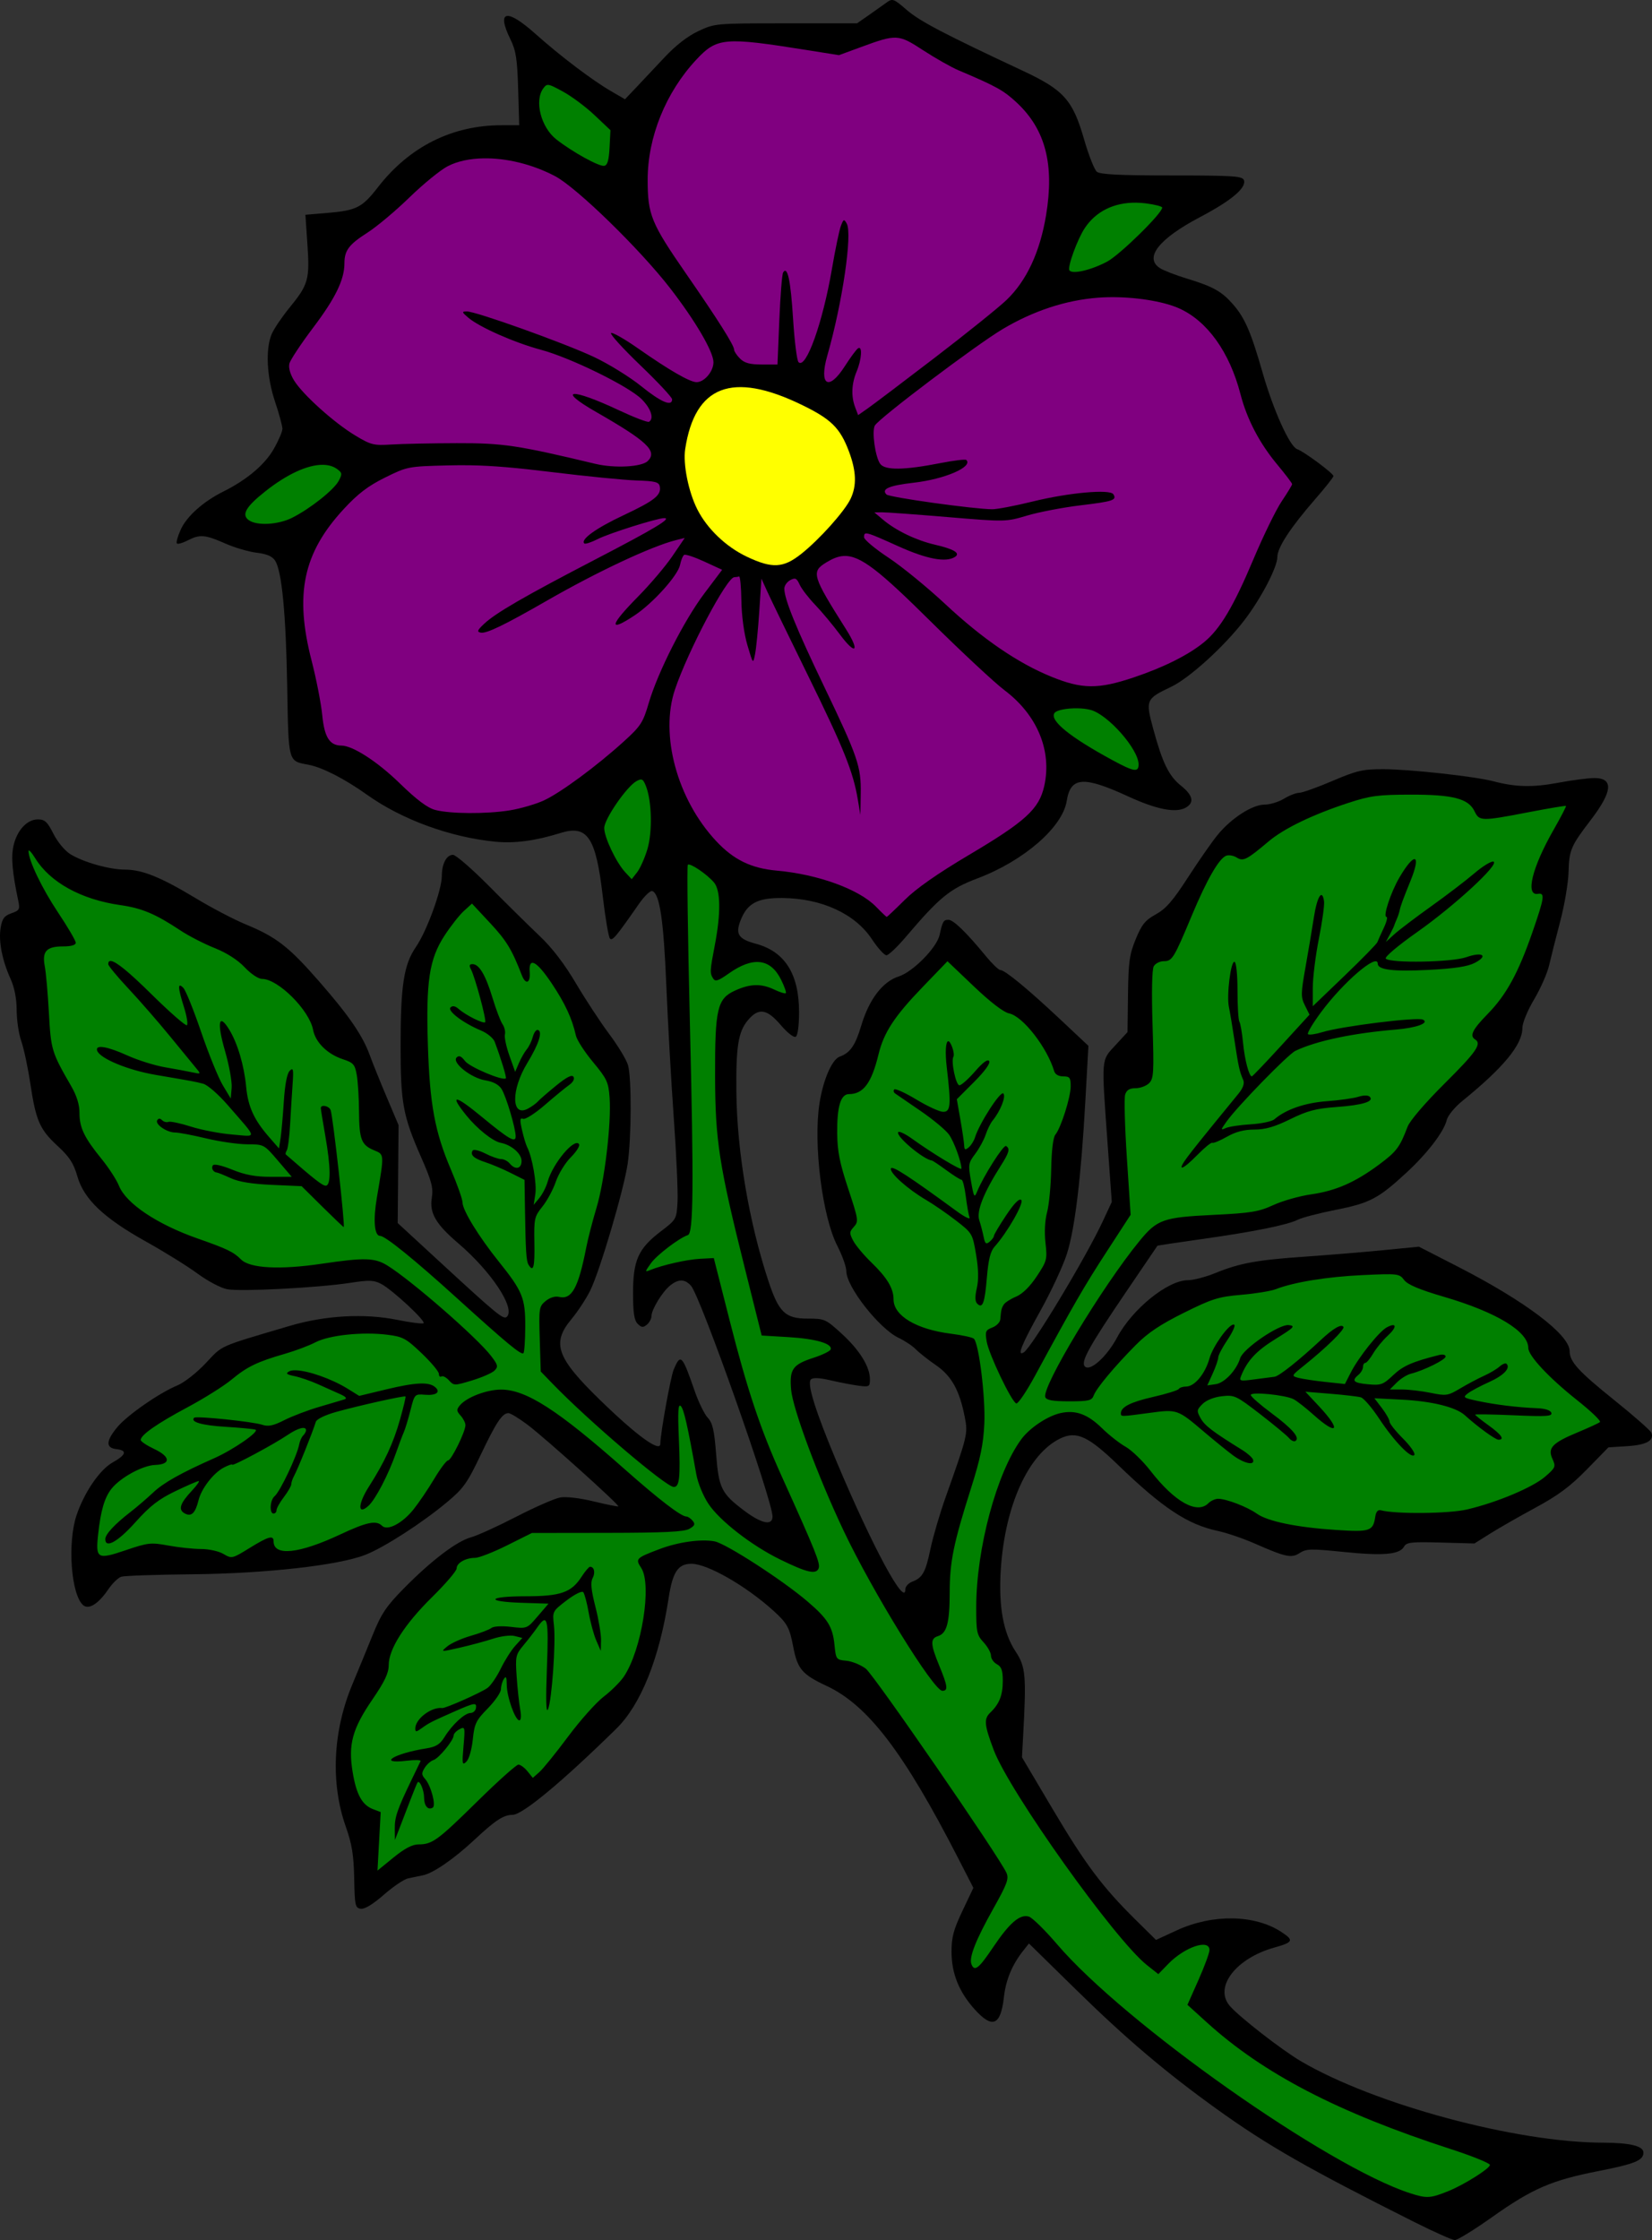 <?xml version="1.0" encoding="UTF-8" standalone="no"?>
<!-- Created with Inkscape (http://www.inkscape.org/) -->

<svg
   version="1.1"
   id="svg1"
   width="746.088"
   height="1011.141"
   viewBox="0 0 746.088 1011.141"
   sodipodi:docname="36c.svg"
   inkscape:version="1.3.2 (091e20ef0f, 2023-11-25)"
   xmlns:inkscape="http://www.inkscape.org/namespaces/inkscape"
   xmlns:sodipodi="http://sodipodi.sourceforge.net/DTD/sodipodi-0.dtd"
   xmlns="http://www.w3.org/2000/svg"
   xmlns:svg="http://www.w3.org/2000/svg">
  <rect x="0" y="0" width="746.088" height="1011.141" fill="#333333" stroke="none"/>
  <defs
     id="defs1" />
  <sodipodi:namedview
     id="namedview1"
     pagecolor="#ffffff"
     bordercolor="#000000"
     borderopacity="0.25"
     inkscape:showpageshadow="2"
     inkscape:pageopacity="0.0"
     inkscape:pagecheckerboard="0"
     inkscape:deskcolor="#d1d1d1"
     showgrid="false"
     inkscape:zoom="0.77702703"
     inkscape:cx="378.36522"
     inkscape:cy="502.55652"
     inkscape:window-width="1920"
     inkscape:window-height="1011"
     inkscape:window-x="0"
     inkscape:window-y="0"
     inkscape:window-maximized="1"
     inkscape:current-layer="layer2" />
  <g
     inkscape:groupmode="layer"
     id="layer2"
     inkscape:label="Layer 1">
    <path
       style="fill:#000000"
       d="M 650,1018.529 C 602.176,994.547 583.548,983.913 560.977,967.706 537.594,950.916 519.779,935.814 496.905,913.394 l -21.095,-20.677 -2.617,3.308 c -4.961,6.271 -7.815,13.133 -8.684,20.876 -1.444,12.865 -5.172,14.449 -13.17,5.595 -7.09,-7.848 -10.465,-16.198 -10.487,-25.948 -0.015,-6.627 0.89,-10.03 4.924,-18.525 l 4.942,-10.406 -6.917,-13.475 c -24.541,-47.81 -40.778,-69.034 -59.461,-77.724 -10.904,-5.071 -13.086,-7.629 -14.965,-17.532 -1.672,-8.818 -2.72,-10.715 -9.099,-16.478 -12.359,-11.165 -29.69,-21.075 -36.859,-21.075 -6.1,0 -8.527,3.655 -10.353,15.597 -4.145,27.103 -12.504,47.947 -23.591,58.825 -24.47,24.008 -42.378,38.879 -46.843,38.898 -4.11,0.017 -7.754,2.4 -17.297,11.309 -9.134,8.528 -18.496,14.989 -23.129,15.962 -1.946,0.409 -5.007,1.047 -6.803,1.418 -1.796,0.371 -6.719,3.697 -10.939,7.39 -4.878,4.269 -8.668,6.573 -10.401,6.325 -2.519,-0.361 -2.747,-1.407 -2.987,-13.724 -0.206,-10.548 -0.997,-15.422 -3.79,-23.333 -6.928,-19.628 -5.87,-43.037 2.897,-64.067 2.583,-6.196 6.766,-16.366 9.295,-22.6 3.885,-9.574 6.094,-12.848 14.228,-21.092 12.253,-12.418 23.774,-21.152 30.174,-22.875 2.757,-0.742 11.92,-4.909 20.364,-9.259 8.443,-4.35 17.393,-8.269 19.888,-8.708 2.67,-0.47 8.925,0.27 15.198,1.796 5.863,1.427 10.83,2.425 11.037,2.218 0.599,-0.599 -33.263,-31.032 -40.975,-36.827 -3.845,-2.889 -7.737,-5.253 -8.65,-5.253 -2.795,0 -5.503,4.075 -12.586,18.944 -6.005,12.605 -7.779,15.092 -15.144,21.235 -11.294,9.419 -28.323,20.398 -36.856,23.761 -12.084,4.763 -45.148,8.479 -78.273,8.796 -16.2,0.155 -30.6,0.652 -32,1.104 -1.4,0.452 -4.019,2.99 -5.82,5.639 -4.467,6.573 -8.799,9.34 -11.331,7.238 -5.536,-4.595 -7.267,-28.312 -2.979,-40.836 3.539,-10.338 10.461,-20.393 16.289,-23.662 6.112,-3.428 6.649,-5.397 1.629,-5.974 -4.857,-0.559 -4.743,-3.665 0.361,-9.857 4.494,-5.452 19.132,-15.613 27.305,-18.954 2.933,-1.199 8.633,-5.679 12.667,-9.955 7.894,-8.37 5.189,-7.169 38,-16.874 16.004,-4.734 33.698,-5.717 48.588,-2.7 6.076,1.231 11.39,1.895 11.81,1.475 1.024,-1.024 -14.04,-14.998 -19.025,-17.647 -3.42,-1.817 -5.373,-1.888 -14.317,-0.519 -14.352,2.197 -49.094,3.998 -55.284,2.867 -2.858,-0.523 -8.771,-3.626 -13.397,-7.032 -4.555,-3.353 -14.995,-9.838 -23.201,-14.411 -19.2,-10.7 -28.139,-19.172 -31.111,-29.486 -1.712,-5.943 -3.564,-8.803 -8.853,-13.675 -8.165,-7.521 -9.878,-11.426 -12.418,-28.303 -1.09,-7.246 -2.915,-15.799 -4.055,-19.008 -1.14,-3.209 -2.086,-9.509 -2.102,-14 -0.019,-5.288 -0.978,-10.256 -2.721,-14.099 -3.829,-8.441 -5.528,-17.143 -4.516,-23.135 0.707,-4.187 1.63,-5.431 4.867,-6.559 3.6,-1.255 3.908,-1.803 3.115,-5.55 -2.726,-12.892 -3.331,-19.787 -2.184,-24.893 1.577,-7.018 6.11,-11.931 11.01,-11.931 3.144,0 4.276,1.047 7.053,6.529 1.894,3.738 5.181,7.673 7.689,9.206 C 48.91,404.709 60.592,408 67.561,408 c 7.757,0 16.182,3.403 31.906,12.887 7.26,4.379 17.4,9.689 22.533,11.8 13.861,5.701 19.469,10.037 33.038,25.545 13.684,15.639 19.849,24.613 23.136,33.679 1.214,3.349 4.622,11.788 7.574,18.755 l 5.367,12.667 -0.194,22.103 -0.194,22.103 19.636,18.084 c 25.51,23.494 28.197,25.683 29.69,24.189 3.88,-3.88 -7.053,-20.389 -21.907,-33.079 -10.225,-8.735 -13.119,-13.689 -12.018,-20.572 0.73,-4.564 -0.033,-7.453 -4.87,-18.453 -8.126,-18.478 -9.215,-24.345 -9.227,-49.709 -0.014,-27.696 1.434,-37.106 6.937,-45.104 4.897,-7.117 11.655,-25.623 11.681,-31.983 0.023,-5.605 2.123,-9.578 5.065,-9.582 1.258,-0.002 8.681,6.448 16.497,14.333 7.816,7.885 18.016,17.937 22.667,22.337 5.572,5.271 11.147,12.549 16.344,21.333 4.338,7.333 11.123,17.659 15.078,22.946 3.955,5.287 7.755,11.583 8.446,13.991 1.649,5.75 1.562,32.574 -0.143,44.379 -1.689,11.687 -12.546,48.471 -16.927,57.35 -1.809,3.667 -5.626,9.474 -8.482,12.906 -9.104,10.939 -6.762,17.417 13.344,36.921 16.334,15.845 26.797,23.398 26.797,19.344 0,-4.476 4.608,-30.046 6.027,-33.441 3.121,-7.469 3.822,-6.764 9.454,9.525 1.76,5.09 4.431,10.565 5.935,12.166 2.194,2.335 2.939,5.559 3.772,16.309 1.199,15.475 2.359,17.829 12.605,25.564 7.875,5.946 12.874,7.001 12.874,2.716 0,-7.404 -32.539,-99.449 -36.835,-104.196 -2.782,-3.074 -5.639,-3.11 -9.374,-0.118 -3.527,2.826 -8.446,10.861 -8.453,13.807 -0.003,1.194 -0.935,2.942 -2.072,3.885 -1.703,1.413 -2.435,1.347 -4.159,-0.376 -1.587,-1.587 -2.092,-4.958 -2.092,-13.971 0,-14.726 2.374,-19.996 12.483,-27.708 7.099,-5.416 7.172,-5.544 7.606,-13.401 0.241,-4.363 -0.524,-21.432 -1.701,-37.932 -1.177,-16.5 -2.696,-43.5 -3.377,-60 -1.207,-29.283 -2.996,-41.212 -6.349,-42.329 -0.878,-0.293 -3.565,2.295 -5.971,5.751 -10.329,14.836 -11.991,16.828 -13.108,15.711 -0.642,-0.642 -2.112,-9.259 -3.267,-19.15 -3.117,-26.684 -6.913,-32.323 -19.182,-28.491 -11.269,3.52 -20.666,4.762 -29.451,3.893 -20.343,-2.014 -42.113,-9.986 -57.82,-21.172 -10.216,-7.275 -20.205,-12.382 -26.55,-13.573 -9.175,-1.721 -8.901,-0.703 -9.508,-35.307 -0.579,-32.978 -2.422,-52.131 -5.465,-56.803 -1.287,-1.976 -3.749,-3.03 -8.345,-3.575 -3.586,-0.425 -10.005,-2.313 -14.265,-4.197 -9.02,-3.989 -11.425,-4.177 -16.937,-1.327 -2.232,1.154 -4.396,1.76 -4.809,1.347 -0.413,-0.413 0.358,-3.212 1.715,-6.22 2.729,-6.053 10.122,-12.658 19.285,-17.232 10.629,-5.305 18.659,-12.076 22.719,-19.155 2.157,-3.761 3.928,-7.876 3.935,-9.144 0.007,-1.268 -1.487,-6.774 -3.321,-12.235 -3.758,-11.195 -4.385,-23.716 -1.526,-30.502 0.994,-2.36 4.593,-7.699 7.998,-11.865 8.569,-10.484 9.22,-12.763 8.15,-28.551 l -0.912,-13.459 10.022,-0.847 c 13.059,-1.104 15.604,-2.407 22.795,-11.666 C 196.007,81.685 215.333,72 237.536,72 h 8.071 l -0.483,-16.333 c -0.401,-13.581 -0.986,-17.359 -3.47,-22.421 -6.445,-13.131 -1.79,-14.157 11.282,-2.487 11.128,9.935 25.611,20.911 34.083,25.829 l 6.352,3.688 4.981,-5.231 c 2.74,-2.877 8.508,-9.008 12.82,-13.624 5.083,-5.442 10.473,-9.628 15.333,-11.907 C 333.952,26.022 334.205,26 366.09,26 h 32.09 l 5.243,-3.651 c 2.884,-2.008 6.524,-4.586 8.091,-5.728 2.689,-1.962 3.199,-1.774 9.146,3.373 5.834,5.049 16.853,10.818 52.495,27.485 18.394,8.601 22.446,13.136 27.54,30.818 2.065,7.17 4.669,13.786 5.785,14.703 1.498,1.23 10.359,1.667 33.817,1.667 27.566,0 31.893,0.276 32.585,2.08 1.309,3.412 -5.603,9.255 -19.743,16.689 -18.686,9.824 -25.443,18.423 -18.139,23.083 1.65,1.053 7.03,3.141 11.956,4.64 11.988,3.65 15.844,5.788 20.977,11.635 5.368,6.113 8.128,12.47 13.386,30.829 4.876,17.026 12.278,33.413 15.625,34.591 3.153,1.11 16.391,10.935 16.385,12.161 -0.003,0.526 -3.666,5.157 -8.141,10.29 -11.223,12.875 -17.188,21.973 -17.188,26.219 0,4.645 -7.429,18.843 -15.015,28.697 -9.1,11.821 -24.796,26.051 -33.04,29.954 -11.289,5.345 -11.538,5.929 -8.03,18.838 4.217,15.521 7.078,21.375 12.596,25.778 5.474,4.368 6.134,7.718 1.96,9.951 -4.531,2.425 -13.138,0.704 -25.947,-5.189 -20.138,-9.265 -25.906,-8.824 -27.654,2.112 -1.898,11.872 -19.416,27.05 -40.327,34.943 -12.456,4.701 -17.129,8.516 -32.288,26.363 -3.893,4.583 -7.858,8.333 -8.811,8.333 -0.953,0 -3.9,-3.264 -6.549,-7.254 -7.648,-11.519 -22.727,-18.443 -40.505,-18.599 -11.25,-0.099 -15.9,2.44 -18.897,10.316 -2.301,6.046 -0.824,8.23 6.984,10.333 13.095,3.526 19.489,13.617 19.511,30.793 0.008,6.135 -0.586,10.625 -1.478,11.176 -0.856,0.529 -3.741,-1.71 -6.77,-5.255 -6.303,-7.374 -10.024,-7.932 -14.828,-2.222 -4.4,5.229 -5.458,11.875 -5.225,32.802 0.296,26.537 5.731,58.51 14.413,84.791 4.727,14.309 7.638,17.119 17.73,17.119 7.718,0 8.182,0.206 15.474,6.871 8.063,7.369 12.697,14.869 12.697,20.549 0,3.3 -0.321,3.485 -5,2.887 -2.75,-0.352 -8.447,-1.438 -12.66,-2.414 -5.244,-1.215 -8.092,-1.342 -9.03,-0.404 -1.829,1.829 2.138,14.488 11.574,36.94 16.123,38.359 31.115,66.183 31.115,57.744 0,-1.232 1.375,-2.762 3.055,-3.401 4.719,-1.794 6.051,-4.183 8.294,-14.872 1.142,-5.445 4.211,-15.901 6.82,-23.234 10.013,-28.148 10.143,-28.695 8.621,-36.407 -2.361,-11.963 -5.961,-18.41 -12.97,-23.223 -3.5,-2.404 -7.591,-5.63 -9.091,-7.17 -1.5,-1.54 -4.994,-3.866 -7.763,-5.169 -8.722,-4.104 -23.632,-23.098 -23.632,-30.106 0,-1.953 -1.823,-7.086 -4.05,-11.406 -6.803,-13.191 -10.922,-45.984 -8.077,-64.298 1.668,-10.735 5.65,-19.905 9.187,-21.157 4.65,-1.646 7.024,-5.062 9.655,-13.897 3.554,-11.934 9.665,-19.952 16.989,-22.291 6.379,-2.037 17.181,-13.006 18.422,-18.705 1.337,-6.141 1.744,-6.839 3.989,-6.839 2.264,0 8.068,5.631 16.978,16.471 2.801,3.408 5.715,6.196 6.476,6.196 2.037,0 12.384,8.517 26.925,22.164 l 12.839,12.05 -1.36,24.56 c -1.927,34.783 -4.721,57.959 -8.364,69.374 -1.729,5.419 -7.149,17.039 -12.043,25.821 -8.517,15.284 -10.633,20.594 -7.414,18.604 3.628,-2.243 28.03,-42.732 35.729,-59.284 L 513.224,558 511.308,531.333 c -2.795,-38.897 -2.946,-37.005 3.523,-44.023 l 5.497,-5.963 0.219,-17.007 c 0.189,-14.717 0.661,-18.08 3.503,-24.982 2.725,-6.617 4.272,-8.52 9.084,-11.173 4.538,-2.502 7.698,-6.135 14.523,-16.692 4.798,-7.421 10.795,-16.024 13.326,-19.118 6.195,-7.57 15.695,-13.709 21.214,-13.709 2.423,0 6.37,-1.198 8.771,-2.662 2.401,-1.464 5.493,-2.664 6.87,-2.667 1.378,-0.003 8.122,-2.405 14.988,-5.338 10.983,-4.693 13.727,-5.333 22.837,-5.333 11.887,0 41.502,3.243 49.952,5.47 10.042,2.647 17.719,2.816 29.301,0.646 6.211,-1.164 13.514,-2.116 16.23,-2.116 8.786,0 8.276,6.04 -1.598,18.931 -9.004,11.755 -9.778,13.571 -10.039,23.558 -0.127,4.864 -1.816,14.844 -3.754,22.178 -1.937,7.333 -4.192,16.258 -5.011,19.833 -0.819,3.575 -3.871,10.51 -6.783,15.411 -3.009,5.065 -5.294,10.635 -5.294,12.906 0,7.521 -8.489,17.838 -27.074,32.907 -3.495,2.833 -6.618,6.644 -7.104,8.667 -1.254,5.227 -8.659,14.911 -18.043,23.599 -12.748,11.803 -16.613,13.846 -31.947,16.893 -7.608,1.512 -15.333,3.513 -17.166,4.447 -4.667,2.377 -19.919,5.459 -43.333,8.756 -11,1.549 -20.074,2.913 -20.164,3.032 -0.09,0.119 -6.475,9.516 -14.188,20.882 -16.855,24.838 -20.584,31.597 -18.556,33.625 2.369,2.369 9.902,-4.439 14.57,-13.168 6.881,-12.869 22.894,-25.791 31.959,-25.791 2.438,0 7.98,-1.442 12.317,-3.204 11.134,-4.524 18.74,-5.921 40.407,-7.42 10.444,-0.723 26.323,-2.032 35.287,-2.908 l 16.299,-1.594 17.701,9.067 c 30.323,15.531 50.368,30.685 50.368,38.077 0,4.77 3.969,9.115 20.311,22.232 8.749,7.023 16.226,13.598 16.614,14.61 1.346,3.508 -2.223,5.494 -10.866,6.044 l -8.535,0.543 -9.763,9.985 c -7.446,7.615 -12.927,11.696 -23.096,17.195 -7.333,3.965 -16.555,9.235 -20.493,11.71 l -7.16,4.501 -15.263,-0.419 c -13.284,-0.365 -15.429,-0.123 -16.543,1.861 -1.998,3.558 -9.395,4.203 -27.288,2.379 -14.698,-1.499 -16.863,-1.45 -19.749,0.44 -3.778,2.475 -6.286,1.954 -20.39,-4.236 -5.212,-2.288 -12.695,-4.842 -16.628,-5.677 -13.689,-2.905 -24.933,-10.341 -45.152,-29.859 -13.379,-12.915 -18.702,-15.368 -25.918,-11.944 -14.506,6.883 -25.172,30.362 -26.992,59.414 -1.034,16.507 1.14,28.413 6.727,36.847 4.506,6.801 4.865,10.789 3.396,37.697 l -0.546,10.008 13.828,23.325 c 14.762,24.899 22.465,35.187 37.353,49.887 l 9.347,9.229 9.398,-4.332 c 16.164,-7.45 35.179,-7.154 47.223,0.735 5.786,3.791 5.404,4.643 -3.149,7.029 -17.338,4.836 -27.316,17.775 -20.237,26.243 4.028,4.819 23.526,19.989 32.303,25.132 33.142,19.424 96.935,36.619 136.18,36.708 12.412,0.028 18.42,1.495 18.42,4.496 0,3.505 -3.88,5.094 -20.277,8.309 -21.189,4.154 -29.886,7.912 -47.964,20.724 -8.146,5.773 -15.774,10.47 -16.951,10.438 -1.178,-0.032 -9.341,-3.668 -18.141,-8.081 z"
       id="path1"
       transform="translate(-11.114,-15.469)" />
    <path
       id="path2"
       style="fill:#008000"
       d="M 258.594 53.799 C 257.705 53.801 257.21 54.366 256.459 55.392 C 252.36 60.998 255.433 72.951 262.373 78.398 C 269.597 84.067 281.686 90.734 284 90.326 C 285.456 90.07 286.111 87.83 286.407 82.105 L 286.813 74.236 L 279.635 67.451 C 275.687 63.719 269.261 58.929 265.354 56.804 C 261.531 54.725 259.737 53.796 258.594 53.799 z M 524.17 106.957 C 514.233 106.847 506.046 110.863 501.022 118.431 C 497.693 123.447 493.141 135.943 494.086 137.472 C 495.285 139.412 503.885 137.429 511.168 133.535 C 516.925 130.457 536 111.748 536 109.179 C 536 108.636 532.639 107.773 528.532 107.26 C 527.045 107.074 525.59 106.973 524.17 106.957 z M 156.704 225.279 C 149.967 225.297 140.779 229.466 130.973 237.217 C 122.171 244.174 120.077 247.784 123.42 250.228 C 127.058 252.889 136.694 252.375 143.053 249.181 C 151.133 245.124 161.89 236.61 164.061 232.553 C 165.74 229.415 165.672 228.878 163.375 227.199 C 161.6 225.901 159.339 225.272 156.704 225.279 z M 497.719 335.187 C 493.014 335.109 488.177 335.968 487.295 337.394 C 485.201 340.783 494.336 348.179 513.377 358.512 C 523.223 363.854 525.332 364.209 525.332 360.521 C 525.332 353.68 511.563 338.037 503.67 335.912 C 501.97 335.454 499.858 335.223 497.719 335.187 z M 300.659 367.328 C 300.145 367.292 299.51 367.55 298.618 368.027 C 294.219 370.381 284 385.196 284 389.219 C 284 393.445 289.411 404.818 293.524 409.232 L 296.409 412.328 L 298.875 409.164 C 300.232 407.424 302.313 402.746 303.5 398.767 C 305.831 390.957 305.503 377.034 302.83 370.279 C 302.032 368.26 301.515 367.388 300.659 367.328 z M 648 374.158 C 633.44 374.191 629.902 374.664 620 377.904 C 603.929 383.164 590.964 389.43 584 395.303 C 574.128 403.629 572.6 404.397 569.621 402.537 C 568.191 401.643 566.067 401.279 564.901 401.726 C 561.64 402.978 556.137 412.536 549.391 428.666 C 541.248 448.136 540.512 449.334 536.686 449.334 C 534.915 449.334 532.883 450.375 532.17 451.648 C 531.385 453.052 531.173 463.428 531.633 478.023 C 532.314 499.617 532.156 502.318 530.1 504.375 C 528.84 505.635 526.093 506.666 523.995 506.666 C 521.255 506.666 519.921 507.479 519.264 509.551 C 518.761 511.137 519.111 523.992 520.041 538.117 L 521.735 563.799 L 510.87 580.515 C 500.664 596.218 496.012 604.273 478.61 636.369 C 474.723 643.538 470.895 649.204 470.104 648.961 C 467.99 648.311 457.711 626.823 456.723 620.99 C 455.961 616.487 456.22 615.852 459.272 614.691 C 461.139 613.981 462.758 612.334 462.87 611.033 C 463.245 606.66 463.399 606.006 464.459 604.312 C 465.04 603.385 467.538 601.781 470.01 600.748 C 472.878 599.549 476.253 596.238 479.336 591.594 C 483.933 584.671 484.126 583.934 483.282 576.474 C 482.738 571.666 483.017 566.319 484.006 562.65 C 484.894 559.36 485.73 550.578 485.866 543.136 C 486.016 534.84 486.739 528.853 487.731 527.658 C 490.263 524.607 494.666 510.722 494.666 505.791 C 494.666 501.91 494.23 501.334 491.291 501.334 C 489.231 501.334 487.645 500.425 487.221 499 C 484.014 488.227 473.008 474.134 466.838 472.9 C 464.398 472.412 458.436 467.844 450.973 460.742 L 439.018 449.363 L 427.721 461.082 C 415.079 474.196 410.27 481.534 407.891 491.334 C 404.734 504.342 401.027 509.334 394.524 509.334 C 390.794 509.334 389.1 514.969 389.213 526.998 C 389.29 535.142 390.342 540.439 394.182 552.013 C 398.812 565.969 398.939 566.821 396.762 569.226 C 394.691 571.515 394.664 572.12 396.463 575.545 C 397.558 577.628 401.249 582.034 404.666 585.334 C 411.762 592.185 414.666 597.024 414.666 601.994 C 414.666 609.365 424.968 615.522 440.596 617.492 C 445.691 618.134 450.353 619.153 450.955 619.756 C 453.228 622.028 456.198 646.156 455.663 658 C 455.241 667.34 453.901 673.842 449.616 687.334 C 441.734 712.149 440.042 720.418 440.02 734.246 C 439.998 748.014 438.742 752.707 434.743 753.976 C 431.187 755.105 431.291 757.585 435.307 767.334 C 439.144 776.648 439.393 778.666 436.702 778.666 C 432.746 778.666 405.122 733.89 392.075 706.328 C 380.533 681.946 369.134 651.319 368.399 642.719 C 367.61 633.488 369.084 631.402 378.567 628.338 C 382.545 627.052 386.011 625.353 386.268 624.562 C 387.113 621.964 379.533 619.761 367.219 619.025 L 355.106 618.301 L 347.557 588.15 C 335.895 541.578 334.138 530.283 334.063 501.334 C 333.984 470.77 335.037 466.246 343.079 462.595 C 349.973 459.465 354.892 459.348 360.846 462.174 C 363.366 463.37 365.691 464.089 366.01 463.769 C 366.33 463.45 365.374 460.729 363.887 457.724 C 359.102 448.052 351.205 447.117 340.192 454.92 C 335.513 458.234 334.158 458.674 333.213 457.183 C 331.643 454.704 331.685 453.881 334 441.783 C 336.7 427.674 336.566 417.422 333.637 413.881 C 330.576 410.179 322.712 404.843 321.745 405.81 C 321.322 406.233 321.736 437.948 322.663 476.289 C 324.474 551.213 324.285 572.13 321.789 572.961 C 317.843 574.274 307.709 581.995 305.071 585.701 C 302.325 589.556 302.304 589.754 304.735 588.76 C 310.327 586.472 321.241 584.002 327.211 583.676 L 333.481 583.334 L 340.598 611.334 C 348.605 642.834 354.54 660.588 364.223 682 C 379.51 715.804 381.674 721.19 380.838 723.369 C 379.714 726.299 375.589 725.351 363.332 719.344 C 350.524 713.066 336.185 701.935 331.092 694.318 C 328.708 690.752 326.301 684.914 325.598 680.986 C 321.614 658.74 319.944 651.422 318.557 650.121 C 317.381 649.018 317.177 652.616 317.711 665.004 C 318.459 682.343 318.001 686.666 315.418 686.666 C 311.918 686.666 277.053 656.985 260.666 640.054 L 255.332 634.545 L 254.881 619.916 C 254.449 605.93 254.566 605.173 257.547 602.724 C 259.428 601.179 261.811 600.44 263.551 600.863 C 269.31 602.262 272.295 596.877 275.858 578.666 C 276.647 574.632 278.745 566.509 280.522 560.611 C 284.168 548.507 287.261 522.449 286.424 510.883 C 285.921 503.932 285.202 502.393 278.946 494.875 C 275.138 490.3 271.662 484.931 271.219 482.945 C 269.501 475.234 266.283 468.301 260.264 459.334 C 253.366 449.057 249.785 447.253 250.338 454.334 C 250.726 459.296 248.507 460.127 246.784 455.666 C 242.311 444.09 239.866 440.06 232.545 432.205 L 224.276 423.334 L 220.616 426.666 C 218.602 428.499 214.691 433.463 211.926 437.695 C 204.97 448.34 203.441 458.38 204.362 487.334 C 205.21 513.993 207.522 526.451 214.776 543.429 C 217.649 550.154 220 556.819 220 558.24 C 220 561.714 227.27 573.576 236.284 584.806 C 247.158 598.355 248.39 601.383 248.33 614.386 C 248.302 620.498 247.933 625.846 247.508 626.271 C 246.536 627.244 240.01 621.841 217.346 601.299 C 198.169 583.917 185.092 573.334 182.793 573.334 C 180.188 573.334 179.581 566.275 181.313 556.101 C 184.711 536.138 184.74 536.63 180.069 534.695 C 174.301 532.306 173.345 529.834 173.256 517.088 C 173.214 510.989 172.755 503.599 172.235 500.666 C 171.394 495.923 170.7 495.141 165.977 493.594 C 159.004 491.309 153.572 485.961 152.518 480.344 C 150.847 471.435 136.713 457.334 129.455 457.334 C 127.812 457.334 124.421 455.066 121.614 452.088 C 118.478 448.762 113.494 445.575 108 443.383 C 103.234 441.481 96.302 437.913 92.598 435.457 C 81.318 427.976 75.202 425.4 65.454 424.017 C 47.817 421.516 33.747 413.77 27.006 402.849 C 25.36 400.182 24.01 398.728 24.006 399.617 C 23.989 403.818 30.063 416.467 37.317 427.334 C 41.722 433.934 45.329 440.083 45.33 441 C 45.332 442.08 43.278 442.666 39.496 442.666 C 32.08 442.666 30.031 444.924 31.34 451.652 C 31.877 454.41 32.713 463.878 33.2 472.693 C 34.123 489.423 34.44 490.46 43.299 505.789 C 45.77 510.064 47.023 514.116 47.01 517.789 C 46.987 524.457 49.155 528.977 56.987 538.599 C 60.24 542.596 63.771 548.04 64.834 550.697 C 68.04 558.708 82.023 568.077 100.385 574.517 C 113.763 579.209 116.563 580.562 119.983 583.982 C 123.985 587.984 137.499 588.701 156.371 585.91 C 175.761 583.043 180.332 583.163 186.051 586.697 C 196.928 593.419 226.639 619.313 232.909 627.533 C 236.019 631.611 236.197 632.373 234.448 634.123 C 233.359 635.211 228.797 637.213 224.309 638.572 C 216.353 640.981 216.094 640.981 213.897 638.553 C 212.657 637.183 211.124 636.384 210.489 636.777 C 209.853 637.17 209.332 636.647 209.332 635.615 C 209.332 634.583 205.837 630.404 201.563 626.328 C 194.506 619.597 193.081 618.826 186.03 617.945 C 174.821 616.545 159.789 618.124 153.594 621.353 C 150.707 622.858 144.516 625.191 139.838 626.537 C 127.339 630.134 122.712 632.369 115.709 638.189 C 112.25 641.065 103.275 646.699 95.766 650.709 C 82.067 658.024 74.666 663.193 74.666 665.445 C 74.666 666.109 77.396 667.936 80.731 669.504 C 88.189 673.009 88.391 676.473 81.153 676.724 C 75.531 676.92 65.41 682.454 61.436 687.506 C 58.313 691.476 56.6 697.331 55.442 708 C 54.237 719.094 55.037 719.561 67.838 715.226 C 78.02 711.779 79.238 711.645 87.172 713.107 C 91.83 713.965 98.479 714.666 101.948 714.666 C 105.46 714.666 109.936 715.659 112.047 716.906 C 115.769 719.104 115.985 719.056 123.788 714.24 C 132.356 708.951 134.666 708.298 134.666 711.17 C 134.666 718.045 146.043 716.878 164.827 708.076 C 176.79 702.47 181.056 701.59 183.659 704.193 C 186.073 706.608 192.813 703.101 197.85 696.81 C 200.262 693.798 204.477 687.583 207.215 683 C 209.953 678.416 212.777 674.666 213.491 674.666 C 214.935 674.666 221.3 661.746 221.321 658.771 C 221.328 657.729 220.35 655.79 219.149 654.463 C 217.271 652.388 217.226 651.737 218.817 649.814 C 221.805 646.204 230.864 642.726 237.332 642.709 C 248.693 642.678 263.006 651.884 293.332 678.728 C 308.678 692.312 318.705 700 321.077 700 C 321.771 700 323.052 700.859 323.922 701.908 C 325.194 703.44 324.899 704.16 322.42 705.574 C 320.093 706.901 310.972 707.346 285.332 707.381 L 251.332 707.426 L 240.071 713.047 C 233.876 716.138 227.386 718.666 225.649 718.666 C 221.367 718.666 217.332 720.986 217.332 723.449 C 217.332 724.562 212.339 730.39 206.235 736.402 C 193.787 748.663 186.666 759.828 186.666 767.084 C 186.666 770.667 184.849 774.495 179.311 782.582 C 170.231 795.84 168.312 802.885 170.381 815.373 C 172.062 825.518 174.652 830.221 179.594 832.099 L 183.049 833.414 L 182.323 846.615 L 181.594 859.818 L 188.85 853.908 C 193.872 849.818 197.345 848 200.139 848 C 206.345 848 208.751 846.24 226.782 828.506 C 236.011 819.428 244.315 812 245.235 812 C 246.154 812 247.996 813.344 249.327 814.988 L 251.746 817.976 L 254.746 815.322 C 256.397 813.862 262.219 806.667 267.684 799.334 C 273.149 792 280.393 783.885 283.78 781.301 C 287.167 778.716 291.25 774.652 292.856 772.269 C 300.917 760.307 305.647 730.746 300.705 723.205 C 297.994 719.066 298.301 718.749 308.887 714.734 C 317.387 711.511 327.68 710.06 333.844 711.217 C 338.946 712.174 364.504 728.69 375.747 738.295 C 384.936 746.145 387.159 749.71 387.987 757.922 C 388.65 764.506 388.777 764.676 393.332 765.103 C 395.899 765.344 399.854 766.952 402.12 768.676 C 405.819 771.49 462.22 853.299 465.649 860.824 C 466.851 863.463 465.992 865.808 459.741 876.957 C 451.78 891.153 448.673 899.024 449.836 902.054 C 451.197 905.599 453.136 904.095 459.6 894.474 C 467.08 883.341 471.775 879.325 475.815 880.607 C 477.356 881.096 483.076 886.71 488.526 893.082 C 519.178 928.918 610.728 993.436 648 1005.467 C 655.478 1007.88 657.133 1007.783 665.332 1004.451 C 672.453 1001.557 684 994.279 684 992.685 C 684 991.906 676.049 988.688 666.332 985.535 C 615.246 968.957 581.691 951.528 556.032 928.246 L 547.395 920.41 L 552.375 909.205 C 555.114 903.042 557.35 896.949 557.344 895.666 C 557.32 890.516 546.114 894.316 538.668 901.998 L 534.248 906.558 L 529.102 902.482 C 514.57 890.973 467.007 824.226 459.899 805.367 C 455.624 794.025 455.379 791.358 458.354 788.508 C 462.465 784.569 464 780.661 464 774.135 C 464 769.458 463.397 767.771 461.332 766.666 C 459.866 765.881 458.666 764.148 458.666 762.814 C 458.666 761.48 457.166 758.771 455.332 756.793 C 452.278 753.497 452 752.169 452.004 740.931 C 452.013 714.544 461.262 680.14 472.397 665.08 C 476.159 659.992 484.168 654.648 490.004 653.332 C 496.852 651.787 502.323 653.773 508.838 660.168 C 511.94 663.212 516.723 666.969 519.469 668.517 C 522.215 670.066 527.255 674.934 530.668 679.334 C 541.619 693.45 551.74 699.117 556.858 694 C 557.958 692.9 559.938 692 561.26 692 C 564.95 692 574.399 695.628 578.717 698.703 C 583.653 702.218 596.839 704.921 614.702 706.08 C 629.91 707.067 631.261 706.598 632.237 700 C 632.555 697.85 633.428 696.851 634.698 697.183 C 641.525 698.973 665.473 698.743 673.713 696.808 C 687.187 693.645 703.334 686.859 708.957 681.998 C 713.637 677.952 713.829 677.482 712.246 674.01 C 709.985 669.046 712.142 666.782 723.707 661.974 C 728.635 659.926 733.13 657.851 733.696 657.363 C 734.262 656.875 729.65 652.454 723.448 647.539 C 710.683 637.423 701.332 627.435 701.332 623.914 C 701.332 616.492 687.029 607.802 663.42 600.881 C 652.096 597.561 646.86 595.358 645.262 593.24 C 643.092 590.363 642.469 590.289 626.508 591.027 C 610.503 591.767 595.456 594.207 587.303 597.383 C 585.12 598.233 578.113 599.375 571.733 599.922 C 561.392 600.807 558.57 601.69 545.733 608.068 C 535.082 613.36 529.424 617.155 524 622.642 C 514.318 632.437 506.273 642.088 505.063 645.359 C 504.207 647.672 502.834 648 494 648 C 486.601 648 483.726 647.504 483.202 646.138 C 481.475 641.638 508.975 596.069 525.762 575.613 C 533.727 565.907 536.42 564.953 558.95 563.859 C 576.085 563.027 579.534 562.466 586.2 559.414 C 590.397 557.492 598.051 555.321 603.209 554.59 C 614.379 553.006 623.154 549.158 634 541.09 C 641.854 535.248 643.304 533.32 646.813 524.049 C 647.841 521.333 654.761 513.268 663.614 504.472 C 677.853 490.325 680.441 486.587 677.332 484.666 C 674.702 483.04 676.11 480.181 683 473.146 C 691.394 464.576 696.801 454.697 703.215 436.205 C 708.652 420.531 708.955 418.389 705.666 418.941 C 699.898 419.91 703.039 407.045 712.7 390.137 C 716.009 384.345 718.555 379.448 718.358 379.256 C 718.161 379.063 710.499 380.349 701.332 382.111 C 680.079 386.197 679.219 386.18 677.055 381.666 C 674.303 375.924 667.296 374.114 648 374.158 z M 650.088 403.299 C 651.105 403.606 650.633 406.923 648.127 413.086 C 644.694 421.533 643.663 424.346 643.235 426.437 C 643.035 427.411 642.428 429.211 641.885 430.437 C 641.342 431.663 640.824 432.967 640.735 433.334 C 640.645 433.7 639.765 435.5 638.78 437.334 L 636.989 440.666 L 640.827 437.179 C 642.938 435.262 650.366 429.628 657.332 424.658 C 664.299 419.688 673.131 412.95 676.957 409.685 C 680.784 406.42 684.683 404.042 685.623 404.4 C 688.444 405.475 668.147 424.208 651.288 436.09 C 642.35 442.389 636.299 447.499 636.977 448.178 C 639.123 450.323 666.778 449.833 673.315 447.533 C 680.673 444.944 683.475 446.819 677.153 450.101 C 673.943 451.768 667.925 452.673 656 453.281 C 640.287 454.082 633.332 453.214 633.332 450.453 C 633.332 445.464 617.867 458.692 607.762 472.322 C 604.043 477.339 601.371 481.815 601.825 482.269 C 602.278 482.723 605.203 482.315 608.325 481.365 C 617.234 478.652 651.261 474.433 653.784 475.728 C 656.751 477.251 650.83 479.42 641.602 480.191 C 621.996 481.83 605.691 485.274 596.174 489.789 C 592.813 491.383 569.964 514.83 565.059 521.719 C 562.331 525.549 562.309 525.743 564.735 524.65 C 566.164 524.006 571.234 523.245 576 522.957 C 580.767 522.669 585.566 521.655 586.666 520.705 C 591.838 516.236 600.436 513.268 610.309 512.541 C 616.005 512.121 622.429 511.221 624.582 510.539 C 626.967 509.784 628.977 509.778 629.725 510.525 C 631.855 512.655 626.499 514.304 614.666 515.16 C 605.429 515.828 601.574 516.846 593.815 520.658 C 586.778 524.115 582.554 525.334 577.618 525.334 C 572.992 525.334 569.178 526.333 565.211 528.586 C 562.062 530.375 559.1 531.601 558.629 531.31 C 558.159 531.02 555.151 533.456 551.944 536.724 C 544.837 543.966 542.316 544.491 547.432 537.666 C 549.493 534.916 554.814 528.238 559.256 522.824 C 563.699 517.41 568.741 511.242 570.461 509.117 C 572.54 506.549 573.254 504.486 572.592 502.961 C 570.914 499.094 570.466 497.072 568.684 485.334 C 567.738 479.1 566.585 472.2 566.121 470 C 565.013 464.734 566.96 449.148 568.666 449.627 C 569.435 449.842 570 455.36 570 462.666 C 570 469.632 570.385 475.932 570.856 476.666 C 571.327 477.399 572.071 481.694 572.508 486.209 C 573.249 493.856 575.214 501.334 576.483 501.334 C 576.785 501.334 582.77 495.065 589.782 487.402 L 602.53 473.47 L 600.457 469.316 C 598.572 465.537 598.593 463.998 600.68 452.248 C 601.942 445.145 603.655 434.959 604.487 429.611 C 605.973 420.055 608.257 416.442 609.092 422.322 C 609.326 423.966 608.275 431.555 606.758 439.183 C 605.241 446.812 604 456.793 604 461.363 L 604 469.672 L 618.332 455.916 C 626.216 448.35 632.897 441.523 633.178 440.746 C 633.46 439.969 634.755 437.084 636.057 434.334 C 637.359 431.584 637.908 429.334 637.276 429.334 C 635.571 429.334 639.233 418.21 643.121 411.574 C 646.567 405.695 649.072 402.992 650.088 403.299 z M 61.147 449.244 C 63.464 449.379 69.368 454.224 79.52 464.24 C 87.83 472.439 95.045 478.733 95.553 478.224 C 96.061 477.716 95.47 474.105 94.239 470.199 C 91.372 461.106 91.284 458.697 93.914 461.381 C 94.967 462.454 98.587 471.413 101.957 481.289 C 105.328 491.164 109.716 501.965 111.709 505.289 L 115.332 511.334 L 115.739 506.47 C 115.962 503.796 114.613 496.326 112.741 489.869 C 109.006 476.986 109.871 472.472 114.6 480.156 C 118.373 486.286 121.368 496.37 122.278 506 C 123.125 514.968 125.796 520.857 132.532 528.599 L 137.114 533.865 L 137.819 529.265 C 138.207 526.736 138.872 519.273 139.295 512.681 C 139.785 505.058 140.748 500.014 141.942 498.82 C 143.555 497.207 143.739 498.049 143.262 504.806 C 142.957 509.13 142.452 517.289 142.137 522.939 C 141.823 528.59 141.153 533.88 140.649 534.695 C 140.145 535.51 139.943 536.36 140.2 536.584 C 153.058 547.793 156.731 550.666 158.207 550.666 C 160.615 550.666 160.54 542.419 158 528 C 156.902 521.766 156.003 516.216 156.002 515.666 C 155.999 513.886 159.692 514.609 160.43 516.533 C 161.484 519.28 167.081 569.334 166.334 569.334 C 166.138 569.334 161.782 565.183 156.655 560.111 L 147.332 550.89 L 134 550.306 C 124.936 549.91 118.958 548.939 115.332 547.275 C 112.399 545.929 109.601 544.792 109.112 544.748 C 107.431 544.595 106.401 542.843 107.217 541.523 C 107.717 540.715 111.125 541.456 115.991 543.433 C 121.825 545.804 126.471 546.666 133.411 546.666 L 142.873 546.666 L 136.608 539.334 C 130.393 532.059 130.283 531.999 122.838 531.99 C 118.711 531.985 110.345 530.786 104.248 529.324 C 98.152 527.862 91.835 526.666 90.211 526.666 C 86.477 526.666 81.016 522.925 82.127 521.127 C 82.692 520.213 83.408 520.208 84.313 521.113 C 85.053 521.853 86.358 522.189 87.213 521.861 C 88.069 521.533 92.635 522.498 97.36 524.008 C 102.084 525.517 110.461 527.122 115.975 527.574 C 127.461 528.515 127.69 530.108 114.1 514.443 C 109.734 509.41 104.856 505.159 102.86 504.646 C 98.945 503.641 99.108 503.672 81.332 500.637 C 68.817 498.499 56.104 493.207 54.975 489.666 C 54.086 486.877 59.539 487.764 68.627 491.885 C 73.34 494.021 80.977 496.418 85.598 497.209 C 90.22 498 95.8 499.038 98 499.517 C 101.809 500.347 101.899 500.268 99.891 497.861 C 98.731 496.471 93.368 489.934 87.973 483.334 C 82.578 476.734 74.077 466.981 69.082 461.662 C 64.087 456.343 60 451.393 60 450.662 C 60 449.677 60.374 449.199 61.147 449.244 z M 224.543 450.666 C 227.518 450.666 230.451 455.642 233.58 466 C 235.131 471.133 237.144 476.423 238.053 477.754 C 238.962 479.084 239.453 481.184 239.143 482.42 C 238.833 483.656 239.749 487.955 241.178 491.974 L 243.778 499.281 L 245.479 495.306 C 246.415 493.121 248.002 490.347 249.002 489.142 C 250.003 487.938 251.237 485.4 251.745 483.502 C 252.252 481.604 253.252 480.19 253.965 480.359 C 256.333 480.921 254.534 486.612 249.235 495.336 C 241.848 507.494 242.006 519.911 249.496 515.92 C 251.24 514.991 253.267 513.539 254 512.693 C 254.734 511.847 258.437 508.628 262.231 505.539 C 267.056 501.611 269.428 500.407 270.123 501.533 C 270.719 502.496 269.919 503.984 268.133 505.238 C 266.492 506.391 261.553 510.45 257.157 514.26 C 252.76 518.069 248.355 520.873 247.366 520.494 C 245.908 519.935 245.816 520.895 246.875 525.568 C 247.594 528.739 248.649 532.234 249.219 533.334 C 251.505 537.744 253.604 549.826 252.887 554.437 L 252.127 559.334 L 254.698 556.226 C 256.111 554.518 257.795 551.217 258.44 548.892 C 260.733 540.628 270.676 528.779 272.645 531.965 C 273.096 532.694 271.41 535.344 268.899 537.855 C 266.388 540.366 263.348 545.315 262.143 548.851 C 260.938 552.388 258.216 557.441 256.094 560.082 C 252.453 564.613 252.248 565.536 252.452 576.443 C 252.658 587.49 252.015 589.926 249.829 586.388 C 248.777 584.687 248.502 580.305 248.192 560.355 L 248 548.045 L 241.666 544.871 C 238.183 543.125 233.092 540.973 230.352 540.086 C 225.106 538.387 223.357 536.787 224.58 534.806 C 224.986 534.15 227.548 534.751 230.274 536.14 C 233 537.53 236.23 538.666 237.452 538.666 C 238.673 538.666 240.42 539.566 241.332 540.666 C 243.856 543.706 246.666 543.085 246.666 539.486 C 246.666 536.219 242.092 532.25 237.25 531.318 C 233.624 530.62 226.546 524.954 221.58 518.775 C 213.885 509.199 216.503 509.522 228.795 519.666 C 240.966 529.709 244 531.458 244 528.431 C 244 524.724 239.677 510.227 237.606 506.99 C 236.357 505.038 233.799 503.68 230.327 503.125 C 223.877 502.093 215.051 495.08 217.336 492.803 C 218.41 491.733 219.445 492.173 221.149 494.428 C 223.181 497.117 238.278 503.499 239.565 502.213 C 239.979 501.798 237.481 493.606 234.53 485.703 C 233.921 484.073 231.154 481.797 228.379 480.642 C 220.328 477.294 213.026 471.773 214.584 470.215 C 215.498 469.301 216.703 469.535 218.301 470.937 C 221.484 473.729 229.423 477.688 230.227 476.885 C 230.957 476.154 225.695 456.58 223.805 453 C 222.894 451.274 223.086 450.666 224.543 450.666 z M 439.311 485.478 C 439.793 485.386 440.418 486.202 441.137 488.107 C 441.807 489.882 442.062 491.825 441.705 492.428 C 440.519 494.434 442.805 505.333 444.414 505.344 C 445.286 505.35 448.449 502.543 451.442 499.107 C 455.067 494.945 457.21 493.39 457.864 494.447 C 458.466 495.422 455.835 499.046 451.041 503.84 L 443.237 511.644 L 444.846 520.822 C 445.732 525.87 446.503 531.123 446.561 532.496 C 446.647 534.532 447.027 534.695 448.616 533.377 C 449.687 532.487 450.962 530.462 451.45 528.879 C 453.398 522.555 462.952 507.752 464.248 509.049 C 465.561 510.361 462.905 517.039 459.362 521.334 C 458.454 522.434 457.058 525.283 456.26 527.664 C 455.462 530.045 453.333 533.945 451.53 536.33 C 448.441 540.416 448.332 541.128 449.653 548.666 C 450.924 555.923 451.18 556.357 452.405 553.334 C 455.196 546.44 464.338 532.052 465.479 532.758 C 467.373 533.928 466.903 535.682 463.08 541.693 C 455.359 553.837 452.058 562.168 453.366 566.211 C 454.04 568.295 454.932 571.704 455.35 573.785 C 455.979 576.921 456.443 577.293 458.055 575.955 C 459.125 575.067 460 573.882 460 573.322 C 460 572.762 462.478 568.593 465.506 564.058 C 469.177 558.561 471.457 556.257 472.346 557.146 C 473.67 558.47 466.004 571.864 460.309 578.178 C 458.424 580.267 457.496 583.982 456.813 592.17 C 455.849 603.732 454.875 606.341 452.432 603.898 C 451.449 602.915 451.398 600.711 452.272 596.898 C 453.145 593.09 453.038 588.306 451.932 581.744 C 450.341 572.298 450.205 572.069 442.825 566.371 C 438.704 563.19 432.632 559.011 429.332 557.082 C 421.097 552.269 412.82 544.873 413.473 542.914 C 413.968 541.428 421.327 546.2 443.202 562.193 C 446.795 564.821 449.401 566.096 448.991 565.027 C 448.581 563.958 447.819 559.691 447.301 555.543 C 446.783 551.394 445.918 548 445.379 548 C 444.841 548 441.76 546.064 438.534 543.699 C 435.307 541.334 432.367 539.364 432 539.32 C 428.122 538.853 415.628 528.348 416.764 526.51 C 417.127 525.922 419.954 527.263 423.045 529.492 C 432.087 536.011 445.335 544.025 445.327 542.97 C 445.303 539.892 441.986 530.803 439.729 527.627 C 438.28 525.588 432.518 520.789 426.924 516.961 C 421.33 513.133 416.15 509.582 415.414 509.072 C 414.679 508.562 414.49 507.731 414.995 507.226 C 415.5 506.721 420.02 508.788 425.038 511.82 C 430.055 514.852 435.475 517.334 437.08 517.334 C 440.459 517.334 440.704 514.325 438.709 497.334 C 437.881 490.278 438.251 485.681 439.311 485.478 z M 568.223 613.353 C 568.37 613.359 568.496 613.41 568.596 613.508 C 569.07 613.97 567.631 617.056 565.397 620.367 C 563.162 623.678 561.319 627.199 561.303 628.193 C 561.287 629.187 560.17 632.435 558.819 635.41 L 556.362 640.818 L 560.235 640.25 C 564.178 639.671 569.576 633.915 571.196 628.562 C 572.5 624.254 588.838 613.095 593.118 613.59 C 596.29 613.957 595.657 614.624 587.166 619.871 C 578.505 625.223 574.459 629.559 571.639 636.511 C 570.682 638.873 571.087 638.981 577.639 638.101 C 581.504 637.582 585.605 637.047 586.752 636.912 C 588.762 636.676 597.87 629.436 607.674 620.281 C 613.305 615.023 616.929 612.934 617.846 614.418 C 618.54 615.54 610.1 623.801 599.952 631.933 C 594.287 636.473 594.256 636.544 597.524 637.418 C 599.345 637.905 604.813 638.729 609.674 639.25 L 618.512 640.195 L 621.161 635.006 C 624.69 628.087 633.96 616.472 637.438 614.611 C 641.94 612.202 642.184 614.433 637.852 618.39 C 635.653 620.399 632.706 623.981 631.305 626.353 C 629.904 628.725 628.289 630.666 627.713 630.666 C 627.138 630.666 626.666 631.493 626.666 632.504 C 626.666 633.514 625.766 635.087 624.666 636 C 621.37 638.736 622.339 639.702 629 640.318 C 634.793 640.854 635.76 640.5 640.332 636.181 C 644.777 631.984 648.972 630.143 661 627.111 C 662.713 626.679 664 626.969 664 627.783 C 664 629.221 654.202 634.062 648.295 635.545 C 646.543 635.985 643.686 637.767 641.948 639.506 L 638.788 642.666 L 644.313 642.666 C 647.352 642.666 653.175 643.349 657.252 644.183 C 664.27 645.62 664.987 645.512 670.666 642.136 C 673.966 640.175 678.766 637.633 681.332 636.486 C 683.899 635.34 687.054 633.465 688.342 632.32 C 689.63 631.175 691.054 630.61 691.506 631.062 C 693.427 632.983 690.23 636.342 683.684 639.281 C 679.825 641.013 675.502 643.311 674.079 644.385 C 671.658 646.21 671.942 646.433 678.438 647.826 C 686.332 649.519 696.591 650.776 705.225 651.107 C 708.935 651.25 711.346 652.025 711.737 653.203 C 712.256 654.769 709.513 654.948 694.846 654.308 C 685.214 653.889 677.332 653.761 677.332 654.023 C 677.332 654.286 680.032 656.44 683.332 658.81 C 689.206 663.028 690.805 665.334 687.858 665.334 C 686.457 665.334 678.375 659.451 672.713 654.312 C 668.647 650.622 657.861 647.945 644.248 647.252 L 631.829 646.619 L 635.248 651.103 C 637.129 653.569 638.666 656.295 638.666 657.162 C 638.666 658.029 641.382 661.452 644.702 664.771 C 648.021 668.091 650.354 671.427 649.885 672.185 C 648.637 674.205 640.766 666.097 633.95 655.769 C 630.72 650.876 627.01 646.567 625.705 646.197 C 624.401 645.827 618.234 645.106 612 644.595 L 600.666 643.668 L 607 650.443 C 616.996 661.137 615.206 663.804 604.477 654.205 C 600.914 651.018 596.799 647.796 595.332 647.047 C 591.534 645.105 576 643.574 576 645.14 C 576 645.841 580.215 649.54 585.368 653.359 C 594.771 660.33 598.381 664.528 596.155 665.904 C 595.502 666.307 594.198 665.709 593.256 664.574 C 592.314 663.439 586.449 658.579 580.223 653.773 C 569.418 645.433 568.634 645.064 562.969 645.703 C 559.388 646.107 555.909 647.5 554.194 649.215 C 551.55 651.859 551.492 652.309 553.377 655.695 C 555.207 658.981 558.828 661.736 572.172 670 C 574.541 671.466 576.722 673.417 577.018 674.334 C 577.941 677.193 572.899 676.065 567.834 672.279 C 565.176 670.292 559.309 665.53 554.797 661.695 C 542.915 651.596 542.773 651.544 530.33 653.219 C 517.305 654.972 517.332 654.973 517.332 653.429 C 517.332 650.562 521.66 648.361 531.907 646.021 C 537.897 644.653 543.103 643.039 543.477 642.433 C 543.851 641.828 545.351 641.334 546.809 641.334 C 550.62 641.334 555.393 635.593 557.327 628.687 C 558.899 623.07 566.015 613.266 568.223 613.353 z M 144.661 634.002 C 150.231 634.144 160.798 637.756 168.336 642.443 L 173.338 645.554 L 185.67 642.588 C 198.714 639.449 204.711 639.159 207.563 641.525 C 210.314 643.809 208.212 645.457 203.073 645.045 C 198.394 644.67 198.345 644.722 196.502 652 C 195.481 656.033 194.113 660.533 193.463 662 C 192.813 663.466 191.231 667.667 189.946 671.334 C 186.505 681.152 180.682 692.313 177.506 695.181 C 172.549 699.658 172.688 694.395 177.735 686.488 C 184.835 675.364 188.77 666.862 191.809 656.08 C 193.347 650.624 194.45 646.004 194.26 645.814 C 193.781 645.335 173.107 649.941 162.86 652.81 C 157.916 654.194 154.119 656.047 153.746 657.258 C 152.266 662.068 145.643 678.533 143.936 681.648 C 143.238 682.922 142.666 684.612 142.666 685.404 C 142.666 686.196 141.166 688.811 139.332 691.215 C 137.499 693.618 136 696.279 136 697.127 C 136 697.974 135.4 698.666 134.666 698.666 C 132.697 698.666 133.046 692.565 135.114 690.849 C 137.62 688.769 145.298 672.586 146.258 667.361 C 146.525 665.91 147.325 664.142 148.038 663.429 C 148.75 662.717 149.332 661.653 149.332 661.066 C 149.332 659.065 145.713 659.996 140.967 663.217 C 134.831 667.381 116 677.477 116 676.603 C 116 676.234 114.299 676.811 112.219 677.886 C 107.539 680.307 102.08 687.35 100.77 692.66 C 99.329 698.499 97.551 700.211 94.577 698.619 C 91.477 696.96 92.368 694.106 97.788 688.334 C 100.025 685.95 101.392 684 100.825 684 C 100.257 684 95.488 686.071 90.227 688.601 C 82.786 692.18 78.794 695.289 72.246 702.601 C 64.347 711.425 58.666 714.601 58.666 710.195 C 58.666 708.036 62.906 703.467 69.983 698 C 72.83 695.8 77.456 691.836 80.264 689.191 C 84.977 684.751 92.763 680.378 108 673.615 C 116.601 669.798 128.6 661.457 126.457 660.785 C 125.472 660.476 119.32 659.894 112.784 659.494 C 102.239 658.848 96.925 657.296 98.809 655.412 C 99.702 654.519 125.27 657.162 129.536 658.588 C 132.273 659.503 134.531 659.029 139.536 656.492 C 143.091 654.689 150.199 651.991 155.332 650.496 C 160.466 649 165.556 647.493 166.645 647.144 C 167.999 646.711 167.368 645.948 164.645 644.726 C 162.456 643.745 157.966 641.732 154.666 640.254 C 151.366 638.775 146.616 637.145 144.11 636.629 C 140.493 635.884 139.995 635.442 141.7 634.488 C 142.354 634.122 143.375 633.969 144.661 634.002 z M 277.588 722.683 C 279.47 722.65 280.081 725.358 278.75 727.844 C 277.744 729.724 278.084 733.173 280.022 740.752 C 281.477 746.44 282.617 753.248 282.557 755.881 L 282.45 760.666 L 280.416 756 C 279.298 753.433 277.749 747.734 276.973 743.334 C 276.197 738.934 275.093 734.795 274.518 734.136 C 273.935 733.469 270.619 735.118 267.016 737.865 C 260.612 742.749 260.565 742.843 261.28 749.062 C 262.185 756.94 260.352 782.994 258.61 787 C 257.73 789.022 257.569 782.938 258.116 768.334 C 258.962 745.696 258.406 743.388 253.729 750.111 C 252.411 752.005 249.636 755.588 247.561 758.074 C 243.996 762.345 243.824 763.131 244.455 772.297 C 244.823 777.633 245.537 784.25 246.041 787 C 246.588 789.982 246.435 792 245.661 792 C 243.774 792 240.003 781.351 239.979 775.955 C 239.964 772.48 239.638 771.83 238.666 773.334 C 237.956 774.434 237.365 776.513 237.354 777.955 C 237.343 779.396 234.664 783.296 231.401 786.621 C 226.075 792.048 225.383 793.485 224.639 800.666 C 224.172 805.178 222.908 809.538 221.741 810.666 C 219.874 812.469 219.747 811.78 220.454 803.646 C 221.206 794.984 221.132 794.68 218.618 796.025 C 217.177 796.796 216 798.046 216 798.803 C 216 800.999 209.31 809.161 206.877 809.933 C 205.657 810.321 203.87 811.902 202.905 813.447 C 201.434 815.802 201.468 816.612 203.11 818.461 C 205.728 821.41 208.131 830.429 206.557 831.402 C 204.453 832.702 202.668 830.657 202.647 826.922 C 202.627 823.446 200.614 818.764 199.688 820.039 C 199.437 820.384 197.969 823.966 196.426 828 C 194.883 832.033 192.687 837.732 191.545 840.666 L 189.471 846 L 189.403 840.869 C 189.334 835.707 190.555 832.168 197.071 818.666 C 199.017 814.632 200.814 810.906 201.065 810.385 C 201.315 809.863 198.478 809.798 194.76 810.238 C 181.259 811.837 188.988 806.98 203.625 804.668 C 208.021 803.973 209.825 802.85 211.875 799.533 C 215.344 793.921 220.994 788.704 223.625 788.683 C 224.788 788.674 225.886 787.68 226.065 786.472 C 226.452 783.864 225.424 784.017 216.666 787.877 C 206.023 792.568 204.833 793.172 201.666 795.476 C 199.119 797.33 198.666 797.362 198.666 795.691 C 198.666 791.376 205.944 785.85 210.834 786.453 C 212.309 786.635 228.571 779.404 231.344 777.334 C 232.817 776.234 235.485 772.332 237.27 768.666 C 239.055 764.999 241.98 760.382 243.772 758.404 L 247.03 754.808 L 243.579 753.943 C 241.638 753.456 237.328 753.994 233.731 755.172 C 230.212 756.324 223.433 758.149 218.666 759.228 C 210.004 761.19 210.001 761.191 213.159 758.588 C 214.896 757.155 219.695 755.014 223.825 753.83 C 227.954 752.646 232.093 751.068 233.022 750.324 C 234.011 749.531 237.693 749.322 241.918 749.818 C 249.123 750.665 249.128 750.663 253.981 745 L 258.836 739.334 L 246.752 738.949 C 229.959 738.416 231.359 736 248.461 736 C 264.298 736 269.146 734.317 273.745 727.215 C 275.352 724.732 277.082 722.692 277.588 722.683 z "
       transform="translate(-11.114,-15.469)" />
    <path
       id="path3"
       style="fill:#800080"
       d="M 415.84 32.488 C 412.227 32.293 408.021 33.755 400 36.699 L 390 40.369 L 375.332 38.035 C 338.23 32.129 334.925 32.416 325.622 42.361 C 311.795 57.142 303.611 77.336 303.616 96.666 C 303.62 112.422 305.164 116.184 321.039 139.111 C 335.459 159.934 342.666 171.347 342.666 173.353 C 342.666 174.076 343.866 175.867 345.332 177.334 C 347.334 179.335 349.777 180 355.125 180 L 362.252 180 L 363.075 159.955 C 363.527 148.93 364.303 139.254 364.799 138.451 C 366.763 135.274 368.211 142.053 369.297 159.513 C 369.917 169.474 371.022 178.223 371.754 178.955 C 375.108 182.309 382.696 161.112 386.852 136.781 C 388.344 128.044 390.157 119.343 390.877 117.447 C 392.069 114.312 392.308 114.217 393.528 116.396 C 396.142 121.068 391.545 152.291 384.758 175.953 C 380.876 189.489 385.346 192.203 392.668 180.756 C 395.217 176.771 397.909 173.134 398.651 172.676 C 400.675 171.425 400.287 177.654 398 183.127 C 395.679 188.683 395.445 194.366 397.334 199.336 L 398.668 202.847 L 403 199.822 C 405.383 198.158 419.032 187.84 433.332 176.892 C 447.632 165.945 462.217 154.216 465.743 150.828 C 474.771 142.15 480.777 129.272 483.541 112.666 C 487.368 89.682 483.281 73.927 470.352 61.834 C 464.426 56.291 461.11 54.45 444.012 47.205 C 440.719 45.809 433.566 41.764 428.12 38.215 C 422.472 34.534 419.453 32.683 415.84 32.488 z M 229.493 86.945 C 223.337 87.048 217.725 88.214 213.295 90.504 C 210.016 92.198 202.234 98.546 196 104.611 C 189.767 110.676 181.233 117.829 177.038 120.504 C 168.681 125.831 166.666 128.519 166.666 134.342 C 166.666 141.678 162.594 150.063 152.61 163.279 C 147.092 170.583 142.237 177.915 141.821 179.572 C 141.352 181.44 142.161 184.358 143.948 187.25 C 147.86 193.58 162.016 206.306 171.477 212 C 178.661 216.323 179.871 216.625 187.948 216.113 C 192.743 215.809 205.966 215.538 217.332 215.508 C 238.29 215.452 244.853 216.429 280 224.842 C 288.706 226.925 300.98 226.259 303.682 223.556 C 308.127 219.111 303.434 214.658 280.399 201.461 C 262.135 190.997 268.871 190.447 290.571 200.631 C 297.485 203.875 303.634 206.226 304.237 205.853 C 306.601 204.392 305.124 199.879 300.897 195.652 C 295.063 189.818 268.776 176.929 255.424 173.355 C 243.573 170.183 227.714 163.191 222.666 158.914 C 219.648 156.356 219.579 156.085 221.932 156.045 C 225.933 155.976 265.871 170.271 279.332 176.59 C 285.932 179.688 295.533 185.615 300.666 189.762 C 309.625 196.998 314.666 199.144 314.666 195.724 C 314.666 194.84 308.245 187.962 300.397 180.439 C 292.549 172.917 286.553 166.335 287.075 165.814 C 287.596 165.293 293.108 168.42 299.323 172.765 C 313.364 182.583 322.625 187.928 325.666 187.969 C 329.179 188.015 333.332 183.144 333.332 178.978 C 333.332 174.24 325.115 160.208 313.75 145.543 C 300.061 127.877 271.6 100.166 261.862 95.019 C 251.524 89.556 239.752 86.774 229.493 86.945 z M 511.887 149.619 C 510.244 149.648 508.628 149.72 507.059 149.84 C 492.437 150.953 477.733 155.797 463.852 164.072 C 451.808 171.252 408.124 204.206 406.219 207.549 C 404.762 210.106 406.399 221.79 408.643 224.859 C 410.807 227.818 419.459 227.71 435.733 224.521 C 441.819 223.329 447.128 222.684 447.532 223.088 C 450.645 226.201 437.786 231.761 423.778 233.359 C 412.632 234.63 408.999 236.199 411.471 238.672 C 412.776 239.976 451.258 245.335 459.295 245.332 C 461.516 245.331 469.632 243.779 477.332 241.883 C 493.772 237.835 512.444 236.151 513.946 238.58 C 515.578 241.22 513.87 241.791 498.973 243.586 C 491.123 244.532 480.335 246.602 475 248.185 C 465.324 251.058 465.237 251.059 438.983 248.861 C 424.509 247.649 411.166 246.682 409.332 246.711 L 406 246.763 L 410 250.123 C 415.814 255.007 424.945 259.392 433.332 261.326 C 441.969 263.317 445.035 265.188 442.397 266.861 C 438.27 269.479 429.715 267.859 416.709 261.994 C 401.943 255.335 401.332 255.175 401.332 257.955 C 401.332 259.03 406.282 263.173 412.332 267.164 C 418.382 271.155 429.934 280.584 438 288.117 C 454.912 303.909 470.8 314.778 486 320.955 C 499.831 326.575 507.054 326.635 523.071 321.269 C 536.735 316.691 547.95 311.071 554.967 305.287 C 562.202 299.324 568.209 289.228 577.155 268 C 581.636 257.366 587.41 245.54 589.985 241.719 C 592.56 237.897 594.666 234.422 594.666 233.994 C 594.666 233.566 591.648 229.59 587.959 225.158 C 579.891 215.463 574.288 204.74 571.334 193.34 C 566.408 174.33 556.302 160.265 543.495 154.599 C 536.21 151.377 523.388 149.418 511.887 149.619 z M 223.69 225.494 C 220.337 225.433 217.021 225.454 213.541 225.541 C 195.406 225.995 195.063 226.061 185.032 231.021 C 177.367 234.811 172.8 238.287 166.397 245.203 C 148.002 265.071 144.073 283.59 151.854 313.738 C 153.973 321.949 156.134 333.025 156.657 338.353 C 157.629 348.257 159.984 351.979 165.297 352.013 C 170.447 352.046 181.543 359.219 191.647 369.047 C 199.273 376.464 204.16 380.133 207.647 381.058 C 214.433 382.86 230.752 382.955 241.332 381.254 C 246.099 380.487 253 378.486 256.666 376.806 C 264.222 373.346 280.649 361.236 292.969 350.043 C 300.472 343.226 301.54 341.579 304.073 332.918 C 308.173 318.899 320.023 295.532 329.227 283.32 L 337.256 272.666 L 329.225 268.965 C 324.808 266.928 320.702 265.566 320.102 265.937 C 319.502 266.308 318.665 268.341 318.243 270.455 C 317.29 275.218 305.994 287.762 297.723 293.24 C 285.752 301.169 286.358 297.856 299.27 284.775 C 304.735 279.239 311.715 271.014 314.782 266.498 L 320.356 258.289 L 316.512 259.244 C 305.418 262.003 281.007 273.443 258 286.662 C 238.962 297.601 230.772 301.552 228.225 301.033 C 226.398 300.661 226.673 299.949 229.752 297.058 C 235.035 292.1 247.88 284.674 280.434 267.76 C 306.827 254.046 314.67 249.334 311.102 249.334 C 307.953 249.334 286.19 256.188 281.108 258.781 C 278.156 260.287 275.404 261.181 274.991 260.767 C 273.201 258.977 280.287 253.885 292.666 248.064 C 306.717 241.458 309.844 238.981 309.092 235.064 C 308.705 233.046 307.052 232.616 298.649 232.351 C 293.158 232.178 275.893 230.472 260.282 228.558 C 244.139 226.58 233.748 225.676 223.69 225.494 z M 392.028 266.443 C 389.476 266.606 387.065 267.652 384.332 269.318 C 377.364 273.567 377.853 275.222 393.25 299.574 C 399.591 309.602 397.574 311.442 390.565 302.025 C 387.321 297.667 382.228 291.56 379.247 288.455 C 376.265 285.349 373.118 281.253 372.252 279.353 C 370.918 276.424 370.272 276.117 368.006 277.33 C 366.536 278.116 365.332 279.846 365.332 281.172 C 365.332 285.866 370.73 299.143 383.18 325.08 C 398.587 357.175 400.043 361.424 399.844 373.713 L 399.688 383.334 L 398.52 376.316 C 396.455 363.923 392.204 353.34 376.161 320.666 C 367.519 303.066 359.221 285.966 357.723 282.666 L 354.998 276.666 L 354.03 291.334 C 353.496 299.4 352.644 308.099 352.135 310.666 C 351.211 315.331 351.208 315.33 348.661 306.666 C 347.138 301.487 346.045 293.438 345.946 286.666 C 345.854 280.432 345.381 275.482 344.891 275.666 C 344.401 275.849 343.443 276 342.762 276 C 339.405 276 321.896 309.096 315.957 326.666 C 309.033 347.152 316.95 376.3 334.547 395.113 C 342.481 403.595 350.335 407.414 362 408.461 C 380.598 410.129 399.119 416.879 406.778 424.781 C 409.204 427.285 411.371 429.334 411.594 429.334 C 411.817 429.334 415.47 425.882 419.711 421.666 C 424.866 416.541 434.469 409.823 448.674 401.404 C 474.334 386.197 480.4 380.649 482.725 370.26 C 486.281 354.37 479.573 338.185 464.825 327.07 C 460.338 323.689 445.262 309.645 431.323 295.861 C 408.612 273.403 399.683 265.953 392.028 266.443 z "
       transform="translate(-11.114,-15.469)" />
    <path
       style="fill:#ffff00"
       d="m 372.946,265.514 c 8.206,-6.486 19.639,-19.244 22.332,-24.92 2.8,-5.9 2.58,-12.424 -0.715,-21.231 -4.035,-10.785 -8.068,-14.745 -21.721,-21.326 -31.095,-14.989 -47.861,-8.545 -52.275,20.09 -1.051,6.82 1.454,19.31 5.466,27.252 4.431,8.771 12.978,16.933 22.4,21.39 11.431,5.408 16.407,5.153 24.514,-1.255 z"
       id="path4"
       transform="translate(-11.114,-15.469)" />
  </g>
</svg>
